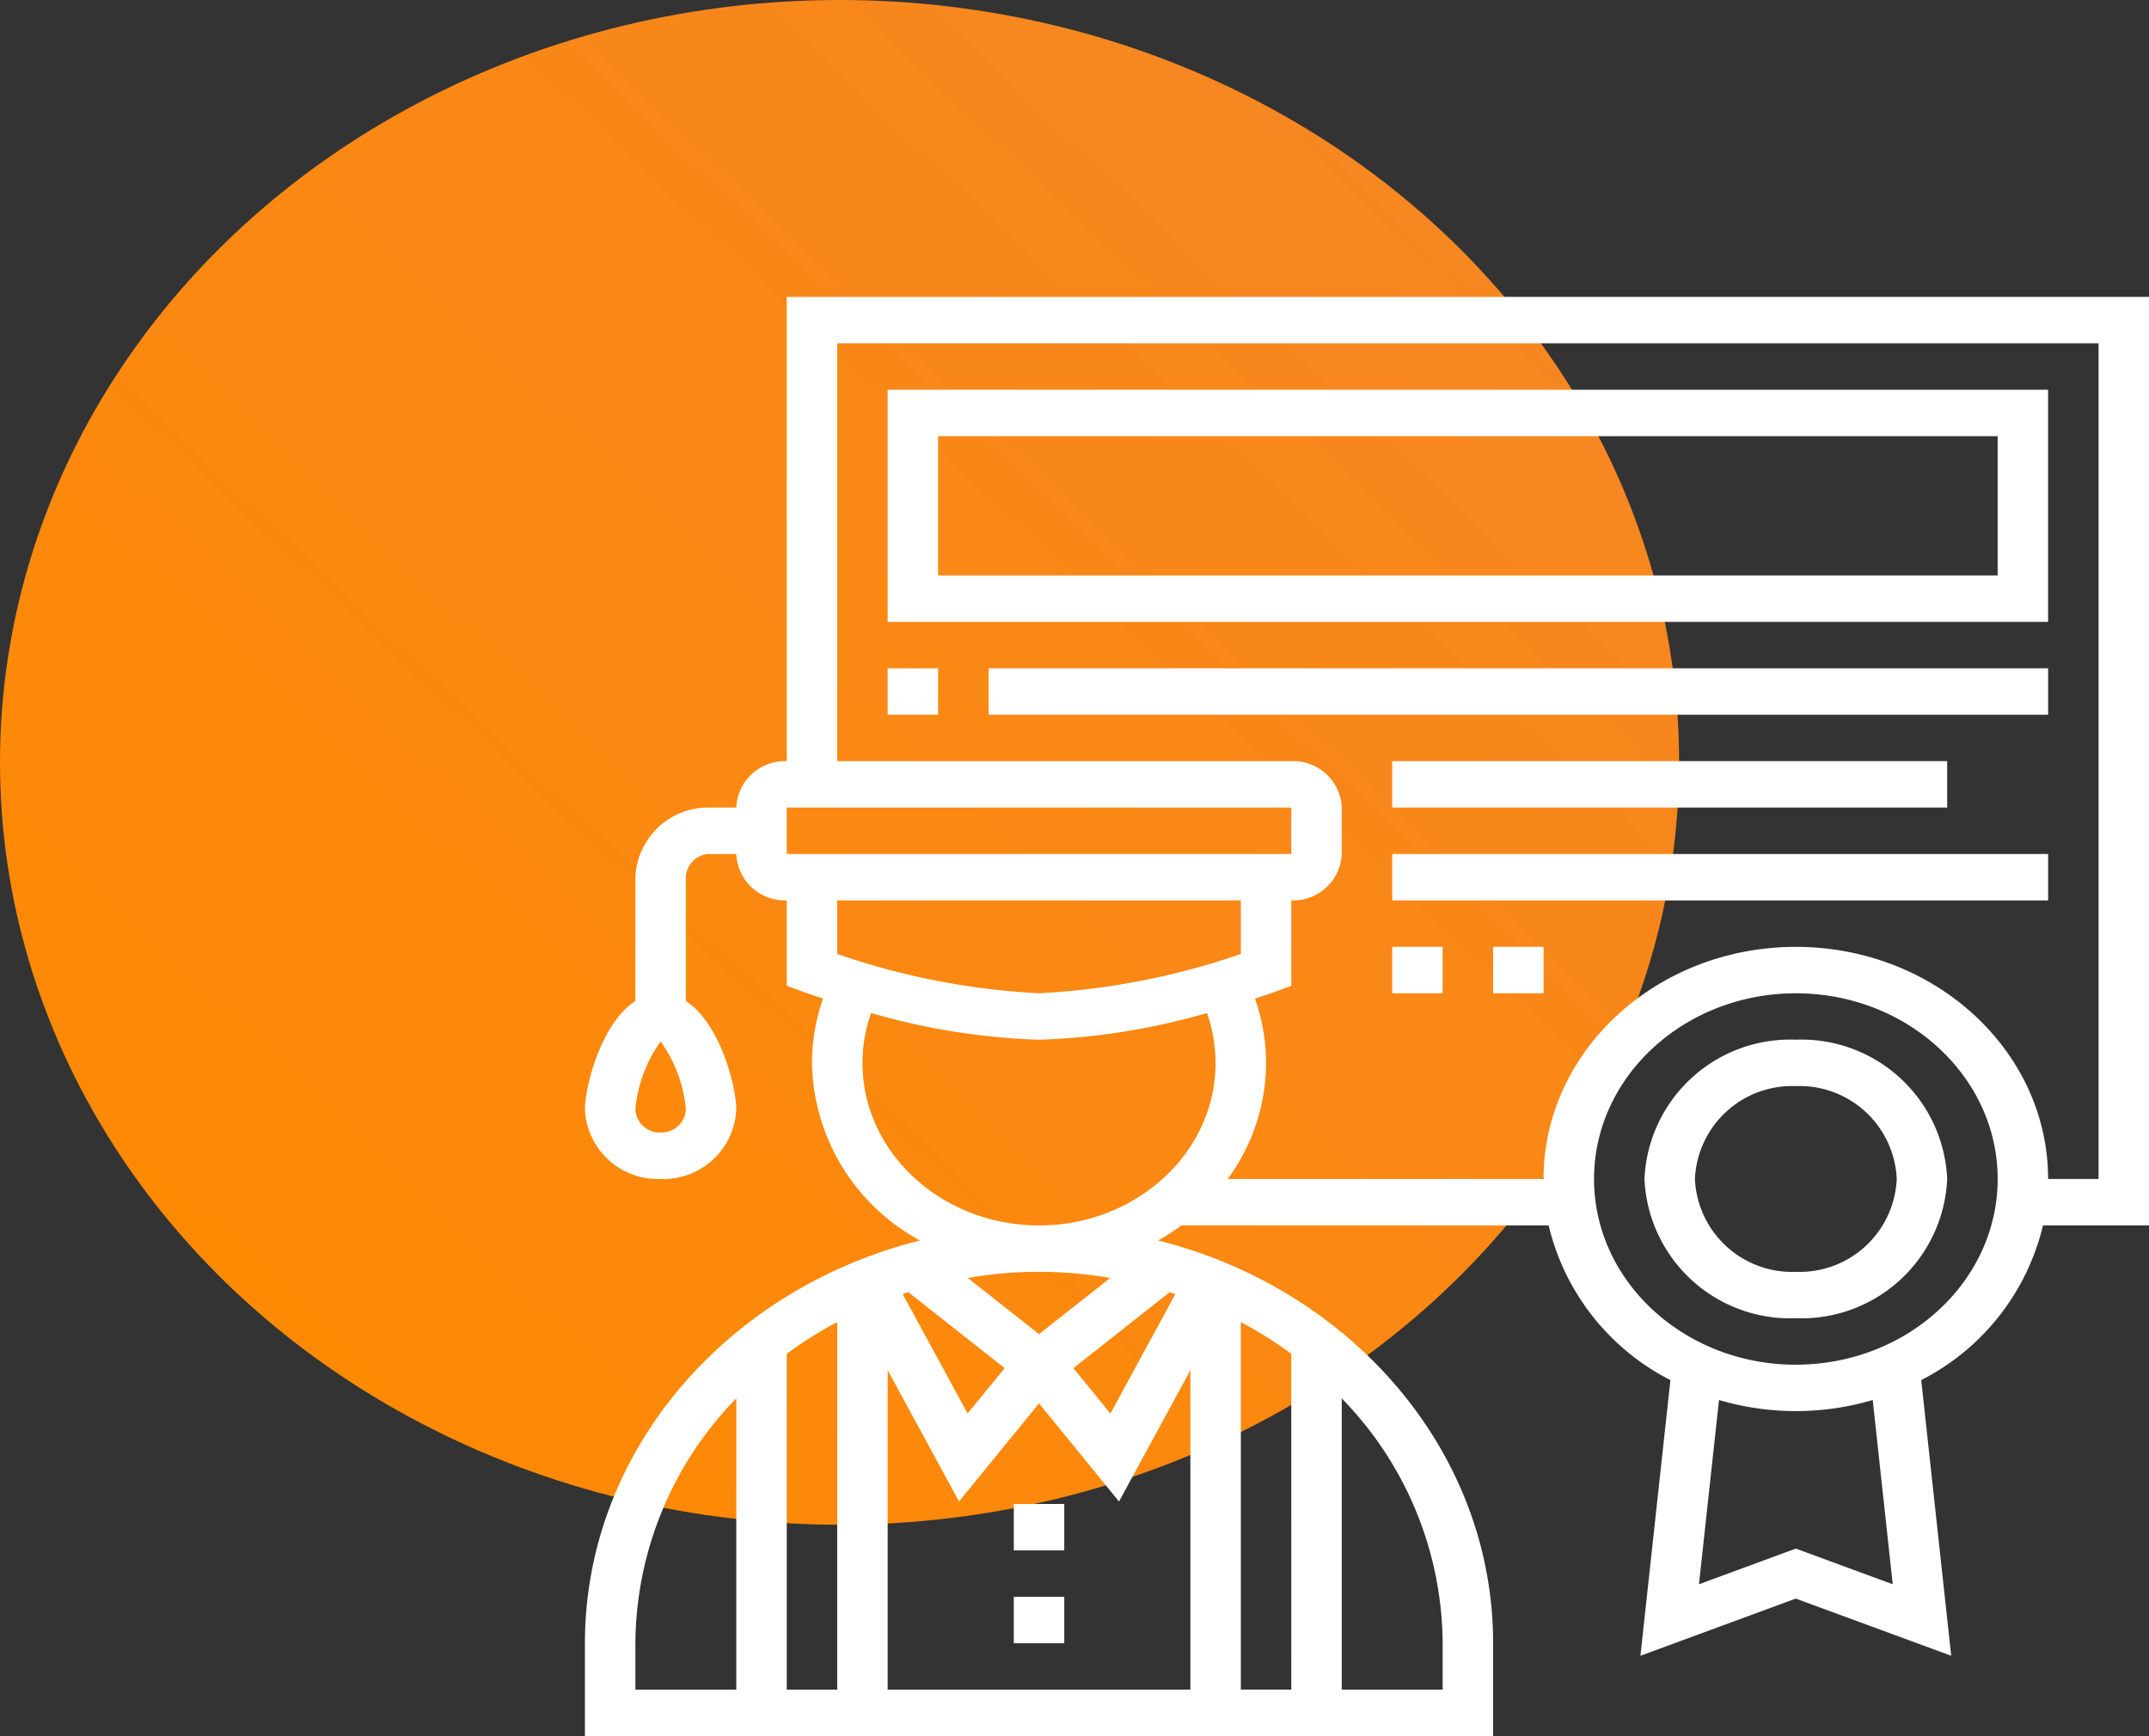 <svg xmlns="http://www.w3.org/2000/svg" xmlns:xlink="http://www.w3.org/1999/xlink" width="99.828" height="80.665" viewBox="0 0 99.828 80.665">
  <rect x="0" y="0" width="99.828" height="80.665" fill="#333333" stroke="none"/>
  <defs>
    <linearGradient id="linear-gradient" x1="0.987" y1="0.024" x2="0.038" y2="0.944" gradientUnits="objectBoundingBox">
      <stop offset="0" stop-color="#f58626"/>
      <stop offset="1" stop-color="#ff8a00"/>
    </linearGradient>
  </defs>
  <g id="icon-certificate" transform="translate(-534 -3518.234)">
    <ellipse id="Ellipse_13" data-name="Ellipse 13" cx="39" cy="35.422" rx="39" ry="35.422" transform="translate(534 3518.234)" fill="url(#linear-gradient)"/>
    <path id="Vector" d="M0,0H2.344V2.157H0Z" transform="translate(581.094 3588.114)" fill="#fff"/>
    <path id="Vector-2" data-name="Vector" d="M0,0H2.344V2.157H0Z" transform="translate(581.094 3592.428)" fill="#fff"/>
    <path id="Vector-3" data-name="Vector" d="M7.031,0A6.776,6.776,0,0,0,0,6.471a6.776,6.776,0,0,0,7.031,6.471,6.776,6.776,0,0,0,7.031-6.471A6.776,6.776,0,0,0,7.031,0Zm0,10.786A4.517,4.517,0,0,1,2.344,6.471,4.517,4.517,0,0,1,7.031,2.157a4.517,4.517,0,0,1,4.688,4.314A4.517,4.517,0,0,1,7.031,10.786Z" transform="translate(610.391 3566.542)" fill="#fff"/>
    <path id="Vector-4" data-name="Vector" d="M72.656,0H9.375V21.571a2.259,2.259,0,0,0-2.344,2.157H5.859a3.389,3.389,0,0,0-3.516,3.236v5.754C.741,33.75,0,36.719,0,37.75a3.389,3.389,0,0,0,3.516,3.236A3.389,3.389,0,0,0,7.031,37.75c0-1.031-.741-4-2.344-5.032V26.964a1.13,1.13,0,0,1,1.172-1.079H7.031a2.259,2.259,0,0,0,2.344,2.157v3.966l.736.271c.055.02.405.147.952.326a8.943,8.943,0,0,0-.516,2.988,9.563,9.563,0,0,0,5.017,8.25C6.611,46.087,0,53.616,0,62.557v4.314H42.188V62.557c0-8.941-6.611-16.47-15.564-18.714a10.636,10.636,0,0,0,1.084-.7H44.767a10.913,10.913,0,0,0,5.657,7.188L49.031,63.139l7.219-2.657,7.218,2.657L62.075,50.33a10.915,10.915,0,0,0,5.657-7.188h4.924ZM3.516,38.828A1.13,1.13,0,0,1,2.344,37.75,6.347,6.347,0,0,1,3.516,34.6,6.343,6.343,0,0,1,4.688,37.75,1.13,1.13,0,0,1,3.516,38.828Zm5.858-15.1H32.813v2.157H9.375Zm21.095,4.314V30.53a33.975,33.975,0,0,1-9.375,1.827,33.975,33.975,0,0,1-9.375-1.827V28.043ZM21.094,51.412l3.716,4.56,3.315-6.1V64.714H14.063V49.87l3.315,6.1Zm11.719,13.3H30.469V47.635a19.027,19.027,0,0,1,2.344,1.472ZM27.164,46.246c.088.028.173.059.261.088L24.41,51.885l-1.719-2.11ZM9.375,49.107a19.027,19.027,0,0,1,2.344-1.472V64.714H9.375Zm8.4,2.777-3.015-5.551c.087-.029.173-.06.261-.088L19.5,49.774ZM2.344,62.557A16.412,16.412,0,0,1,7.031,51.181V64.714H2.344Zm37.5,0v2.157H35.156V51.181A16.412,16.412,0,0,1,39.844,62.557ZM24.4,45.586l-3.306,2.608-3.306-2.608a19.261,19.261,0,0,1,6.612,0Zm-3.306-2.443c-4.523,0-8.2-3.387-8.2-7.55a6.975,6.975,0,0,1,.4-2.319,31.345,31.345,0,0,0,7.8,1.24,31.4,31.4,0,0,0,7.8-1.239,6.964,6.964,0,0,1,.4,2.318C29.3,39.756,25.617,43.143,21.094,43.143ZM60.751,59.816l-4.5-1.657-4.5,1.658.93-8.562a12.623,12.623,0,0,0,7.141,0Zm-4.5-10.2c-5.169,0-9.375-3.871-9.375-8.629s4.206-8.629,9.375-8.629,9.375,3.871,9.375,8.629S61.419,49.614,56.25,49.614Zm14.063-8.629H67.969c0-5.947-5.257-10.786-11.719-10.786S44.531,35.038,44.531,40.986H29.857a9.117,9.117,0,0,0,1.784-5.393,8.957,8.957,0,0,0-.516-2.987c.546-.179.9-.305.952-.326l.736-.272V28.043a2.259,2.259,0,0,0,2.344-2.157V23.728a2.259,2.259,0,0,0-2.344-2.157H11.719V2.157H70.313Z" transform="translate(561.172 3532.028)" fill="#fff"/>
    <path id="Vector-5" data-name="Vector" d="M53.906,0H0V10.786H53.906ZM51.563,8.629H2.344V2.157H51.563Z" transform="translate(575.234 3536.343)" fill="#fff"/>
    <path id="Vector-6" data-name="Vector" d="M0,0H2.344V2.157H0Z" transform="translate(575.234 3549.285)" fill="#fff"/>
    <path id="Vector-7" data-name="Vector" d="M0,0H49.219V2.157H0Z" transform="translate(579.922 3549.285)" fill="#fff"/>
    <path id="Vector-8" data-name="Vector" d="M0,0H25.781V2.157H0Z" transform="translate(598.672 3553.599)" fill="#fff"/>
    <path id="Vector-9" data-name="Vector" d="M0,0H30.469V2.157H0Z" transform="translate(598.672 3557.914)" fill="#fff"/>
    <path id="Vector-10" data-name="Vector" d="M0,0H2.344V2.157H0Z" transform="translate(598.672 3562.228)" fill="#fff"/>
    <path id="Vector-11" data-name="Vector" d="M0,0H2.344V2.157H0Z" transform="translate(603.359 3562.228)" fill="#fff"/>
  </g>
</svg>

